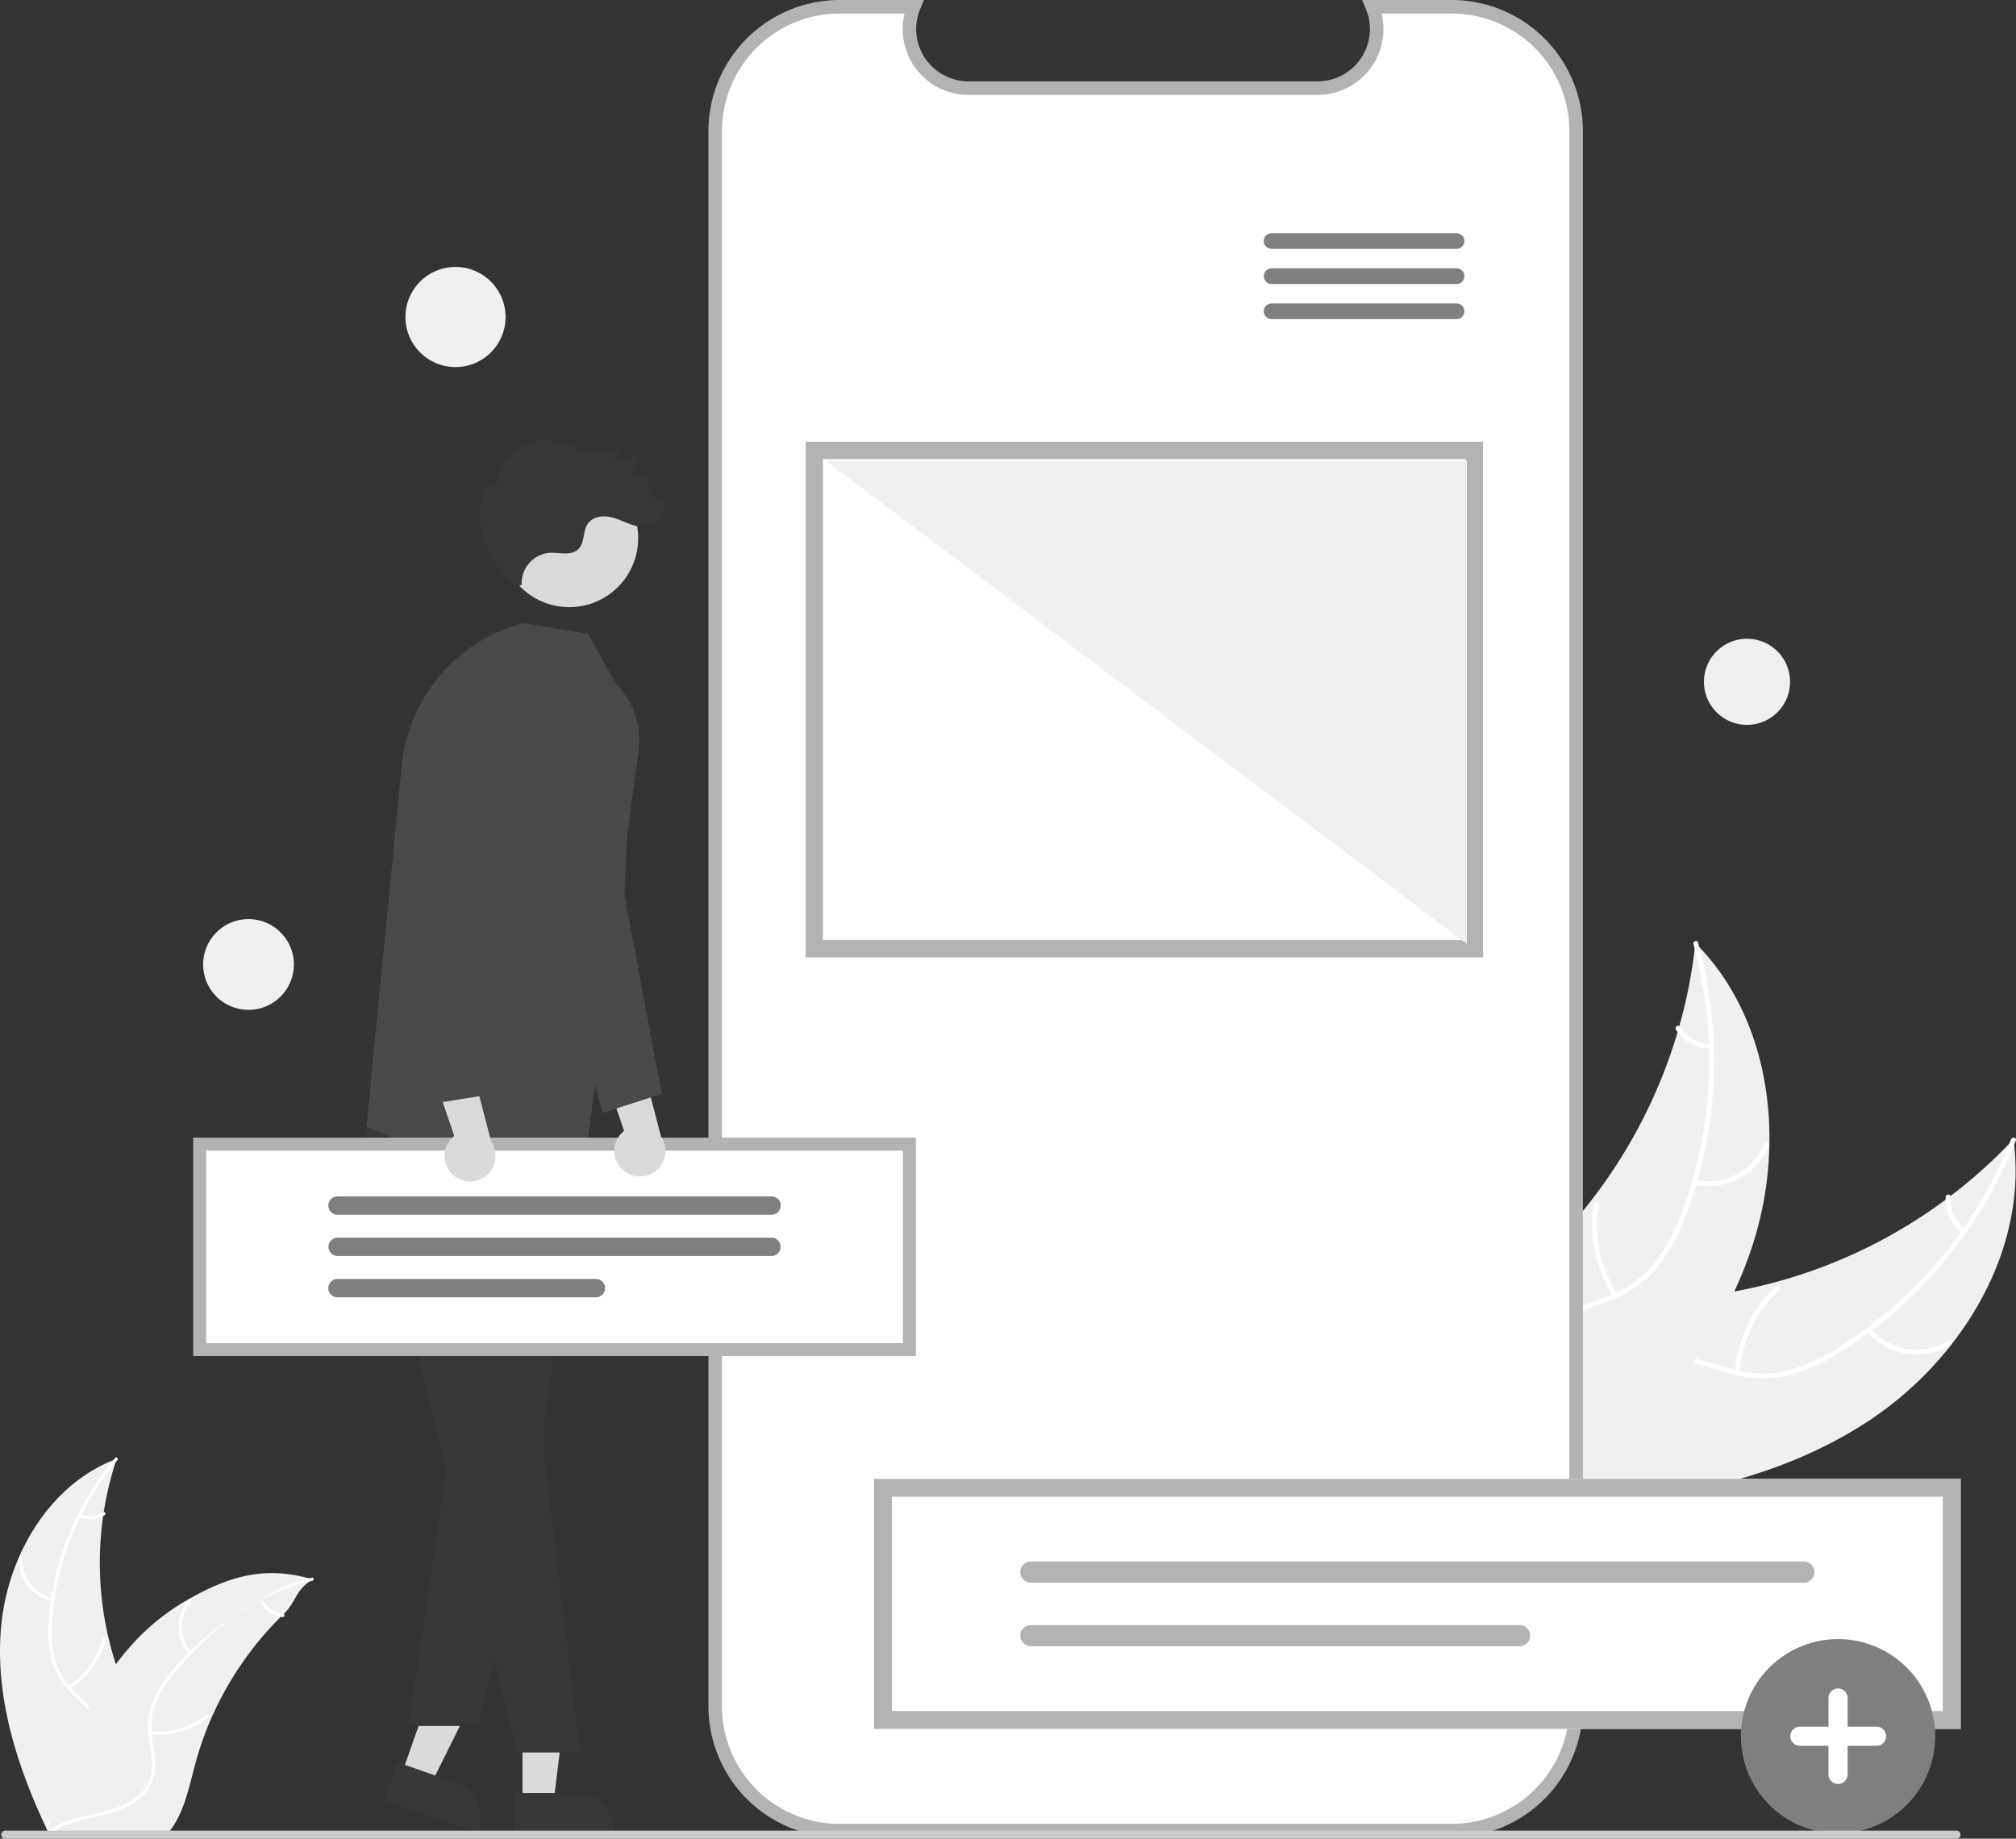<?xml version="1.0" encoding="UTF-8" standalone="no"?>
<svg
   data-name="Layer 1"
   width="596.377"
   height="544.041"
   viewBox="0 0 596.377 544.041"
   version="1.1"
   id="svg547"
   sodipodi:docname="design_objectives_bw.svg"
   inkscape:version="1.2.2 (b0a8486541, 2022-12-01)"
   xmlns:inkscape="http://www.inkscape.org/namespaces/inkscape"
   xmlns:sodipodi="http://sodipodi.sourceforge.net/DTD/sodipodi-0.dtd"
   xmlns="http://www.w3.org/2000/svg"
   xmlns:svg="http://www.w3.org/2000/svg">
  <rect x="0" y="0" width="596.377" height="544.041" fill="#333333" stroke="none"/>
  <defs
     id="defs551" />
  <sodipodi:namedview
     id="namedview549"
     pagecolor="#ffffff"
     bordercolor="#666666"
     borderopacity="1.0"
     inkscape:showpageshadow="2"
     inkscape:pageopacity="0.0"
     inkscape:pagecheckerboard="0"
     inkscape:deskcolor="#d1d1d1"
     showgrid="false"
     inkscape:zoom="1.4024092"
     inkscape:cx="150.09884"
     inkscape:cy="243.86606"
     inkscape:window-width="2560"
     inkscape:window-height="1370"
     inkscape:window-x="0"
     inkscape:window-y="30"
     inkscape:window-maximized="1"
     inkscape:current-layer="svg547" />
  <path
     d="M855.295,597.934c27.135-18.182,46.62-50.491,42.134-82.844a150.493,150.493,0,0,1-92.281,46.477c-13.612,1.538-28.912,1.832-38.468,11.648-5.946,6.108-8.392,14.955-8.414,23.479-.022,8.524,2.133,16.886,4.273,25.137l-.473,2.075C794.688,622.28,828.16,616.116,855.295,597.934Z"
     transform="translate(-301.812 -177.979)"
     fill="#f0f0f0"
     id="path435"
     style="fill:#f0f0f0" />
  <path
     d="M896.743,515.091a128.631,128.631,0,0,1-50.268,61.127,55.393,55.393,0,0,1-15.773,7.24,31.77,31.77,0,0,1-16.715-.428c-5.097-1.42-10.146-3.463-15.499-3.62a19.453,19.453,0,0,0-14.61,6.296c-4.751,4.912-7.453,11.239-9.881,17.517-2.696,6.971-5.385,14.255-10.99,19.464-.679.631.34,1.648,1.018,1.018,9.752-9.064,10.654-23.417,18.276-33.884,3.557-4.884,8.607-8.727,14.838-8.966,5.449-.209,10.657,1.893,15.806,3.376a33.901,33.901,0,0,0,16.328,1.027,51.209,51.209,0,0,0,15.994-6.607,124.795,124.795,0,0,0,29.769-25.201,130.912,130.912,0,0,0,23.1-37.994c.339-.86-1.056-1.219-1.393-.365Z"
     transform="translate(-301.812 -177.979)"
     fill="#fff"
     id="path437"
     style="fill:#ffffff" />
  <path
     d="M854.081,571.953a19.299,19.299,0,0,0,24.664,4.025c.792-.481.082-1.734-.711-1.252a17.87,17.87,0,0,1-22.935-3.791c-.597-.708-1.611.314-1.018,1.018Z"
     transform="translate(-301.812 -177.979)"
     fill="#fff"
     id="path439"
     style="fill:#ffffff" />
  <path
     d="M816.476,584.091A37.197,37.197,0,0,1,828.136,559.619c.677-.634-.342-1.651-1.018-1.018a38.69,38.69,0,0,0-12.081,25.49c-.064.926,1.376.921,1.44-0Z"
     transform="translate(-301.812 -177.979)"
     fill="#fff"
     id="path441"
     style="fill:#ffffff" />
  <path
     d="M883.027,541.616a10.924,10.924,0,0,1-4.188-9.482c.075-.925-1.365-.918-1.44 0a12.241,12.241,0,0,0,4.61,10.5.744.744,0,0,0,1.018-0.0.723.723,0,0,0-0-1.018Z"
     transform="translate(-301.812 -177.979)"
     fill="#fff"
     id="path443"
     style="fill:#ffffff" />
  <path
     d="M803.332,456.982c-.064.576-.127,1.152-.201,1.734a143.863,143.863,0,0,1-4.55,22.889c-.156.582-.322,1.169-.495,1.746a151.664,151.664,0,0,1-25.45,49.701A147.285,147.285,0,0,1,757.624,549.648c-7.483,7.103-16.161,14.208-20.726,23.106a25.266,25.266,0,0,0-1.285,2.851l23.958,47.56c.109.081.207.167.316.249l.87,1.943c.298-.246.602-.507.9-.753.173-.142.342-.294.515-.436.114-.098.228-.196.336-.278.038-.032.076-.065.103-.092.108-.082.2-.169.298-.246q2.553-2.184,5.084-4.411c.011-.005.011-.005.016-.022,12.827-11.346,24.82-23.863,34.532-37.802.292-.419.595-.844.876-1.285a140.542,140.542,0,0,0,11.422-19.889,124.247,124.247,0,0,0,4.73-11.648,103.319,103.319,0,0,0,5.665-31.804c.414-21.595-6.084-43.081-20.768-58.54C804.09,457.757,803.719,457.372,803.332,456.982Z"
     transform="translate(-301.812 -177.979)"
     fill="#f0f0f0"
     id="path445"
     style="fill:#f0f0f0" />
  <path
     d="M802.782,457.393a128.631,128.631,0,0,1-3.333,79.071A55.393,55.393,0,0,1,791.214,551.742a31.77,31.77,0,0,1-13.604,9.722c-4.925,1.935-10.186,3.343-14.555,6.441a19.453,19.453,0,0,0-7.875,13.823c-.836,6.783.815,13.461,2.657,19.936,2.045,7.189,4.283,14.624,2.944,22.158-.162.913,1.264,1.111,1.426.2,2.329-13.108-5.592-25.111-5.808-38.058-.101-6.041,1.618-12.15,6.449-16.093,4.225-3.448,9.649-4.905,14.652-6.821a33.901,33.901,0,0,0,13.656-9.011,51.21,51.21,0,0,0,8.792-14.905,124.795,124.795,0,0,0,8.596-38.045,130.912,130.912,0,0,0-4.431-44.244c-.247-.89-1.577-.337-1.332.547Z"
     transform="translate(-301.812 -177.979)"
     fill="#fff"
     id="path447"
     style="fill:#ffffff" />
  <path
     d="M802.954,528.479a19.299,19.299,0,0,0,22.116-11.636c.343-.861-.979-1.433-1.322-.572a17.87,17.87,0,0,1-20.594,10.782c-.903-.206-1.098,1.221-.2,1.426Z"
     transform="translate(-301.812 -177.979)"
     fill="#fff"
     id="path449"
     style="fill:#ffffff" />
  <path
     d="M780.237,560.812a37.197,37.197,0,0,1-5.425-26.56c.159-.913-1.267-1.112-1.426-.2a38.69,38.69,0,0,0,5.701,27.626c.507.778,1.653-.093,1.149-.867Z"
     transform="translate(-301.812 -177.979)"
     fill="#fff"
     id="path451"
     style="fill:#ffffff" />
  <path
     d="M807.801,486.83a10.924,10.924,0,0,1-9.053-5.049c-.496-.784-1.643.088-1.149.867a12.241,12.241,0,0,0,10.002,5.608.744.744,0,0,0,.813-.613.723.723,0,0,0-.613-.813Z"
     transform="translate(-301.812 -177.979)"
     fill="#fff"
     id="path453"
     style="fill:#ffffff" />
  <path
     d="M302.165,659.032c2.003-21.013,14.387-42.015,34.16-49.402A97.253,97.253,0,0,0,338.245,676.373c3.307,8.212,7.839,17.001,5.193,25.449-1.646,5.257-5.925,9.365-10.764,11.996-4.839,2.631-10.256,3.974-15.604,5.292l-1.034.906C306.938,700.969,300.162,680.045,302.165,659.032Z"
     transform="translate(-301.812 -177.979)"
     fill="#f0f0f0"
     id="path455"
     style="fill:#f0f0f0" />
  <path
     d="M336.534,610.02a83.125,83.125,0,0,0-19.314,47.356,35.797,35.797,0,0,0,.729,11.192,20.531,20.531,0,0,0,5.377,9.372c2.373,2.462,5.086,4.705,6.819,7.7a12.571,12.571,0,0,1,.908,10.241c-1.334,4.21-4.101,7.69-6.925,10.999-3.136,3.674-6.451,7.44-7.691,12.227-.15.58-1.041.313-.891-.266,2.158-8.328,10.041-13.25,13.651-20.799,1.685-3.523,2.318-7.574.54-11.191-1.555-3.162-4.35-5.478-6.774-7.95a21.908,21.908,0,0,1-5.599-8.968,33.093,33.093,0,0,1-1.156-11.123,80.646,80.646,0,0,1,5.184-24.667,84.599,84.599,0,0,1,14.506-24.804c.385-.457,1.018.226.635.68Z"
     transform="translate(-301.812 -177.979)"
     fill="#fff"
     id="path457"
     style="fill:#ffffff" />
  <path
     d="M317.309,651.742a12.471,12.471,0,0,1-9.864-12.787.466.466,0,0,1,.93.02,11.548,11.548,0,0,0,9.2,11.875c.586.122.317,1.012-.266.891Z"
     transform="translate(-301.812 -177.979)"
     fill="#fff"
     id="path459"
     style="fill:#ffffff" />
  <path
     d="M321.958,676.851A24.038,24.038,0,0,0,332.291,662.705c.152-.579,1.044-.313.891.266a25.003,25.003,0,0,1-10.782,14.699c-.507.321-.946-.5-.442-.819Z"
     transform="translate(-301.812 -177.979)"
     fill="#fff"
     id="path461"
     style="fill:#ffffff" />
  <path
     d="M325.666,625.966a7.059,7.059,0,0,0,6.677-.531c.503-.327.941.494.442.819a7.911,7.911,0,0,1-7.386.604.481.481,0,0,1-.313-.579.468.468,0,0,1,.579-.313Z"
     transform="translate(-301.812 -177.979)"
     fill="#fff"
     id="path463"
     style="fill:#ffffff" />
  <path
     d="M394.265,645.281c-.308.213-.616.426-.924.647-4.127,2.883-4.009,6.105-7.616,9.618-.283.267-.566.543-.841.817a98.01,98.01,0,0,0-20.441,29.736,95.178,95.178,0,0,0-4.824,13.633c-1.74,6.436-3.114,13.553-6.771,18.881a16.327,16.327,0,0,1-1.226,1.606l-34.4.987c-.079-.037-.159-.066-.238-.103l-1.372.102c.048-.245.103-.498.152-.743.027-.142.062-.285.09-.427.021-.095.042-.19.055-.277.007-.032.014-.063.021-.087.013-.087.035-.166.048-.245q.457-2.122.946-4.245c-0-.008-0-.008.007-.016a139.948,139.948,0,0,1,10.886-31.245c.149-.295.297-.598.461-.893a90.823,90.823,0,0,1,7.8-12.603,80.292,80.292,0,0,1,5.169-6.267,66.768,66.768,0,0,1,16.342-12.99c12.151-6.868,22.363-9.774,35.663-6.173C393.592,645.088,393.925,645.181,394.265,645.281Z"
     transform="translate(-301.812 -177.979)"
     fill="#f0f0f0"
     id="path465"
     style="fill:#f0f0f0" />
  <path
     d="M394.2,645.72c-16.854,3.848-28.588,13.105-39.933,26.183a35.797,35.797,0,0,0-6.157,9.375,20.531,20.531,0,0,0-1.349,10.721c.413,3.394,1.228,6.818.808,10.254a12.571,12.571,0,0,1-5.44,8.724c-3.6,2.559-7.904,3.671-12.151,4.613-4.716,1.046-9.63,2.057-13.502,5.132-.469.373-1.02-.377-.551-.749,6.737-5.351,15.995-4.534,23.423-8.388,3.466-1.798,6.411-4.652,7.169-8.61.663-3.461-.175-6.993-.623-10.426a21.908,21.908,0,0,1,.929-10.532,33.093,33.093,0,0,1,5.774-9.577,80.646,80.646,0,0,1,18.99-16.574c8.136-5.17,13.119-8.926,22.516-11.071.582-.133.676.793.098.925Z"
     transform="translate(-301.812 -177.979)"
     fill="#fff"
     id="path467"
     style="fill:#ffffff" />
  <path
     d="M357.731,667.457a12.471,12.471,0,0,1-.178-16.148c.384-.459,1.116.116.731.576a11.548,11.548,0,0,0,.196,15.021c.395.45-.357.999-.749.551Z"
     transform="translate(-301.812 -177.979)"
     fill="#fff"
     id="path469"
     style="fill:#ffffff" />
  <path
     d="M346.325,690.305a24.038,24.038,0,0,0,16.767-5.074c.47-.371,1.021.379.551.749a25.003,25.003,0,0,1-17.458,5.244c-.598-.049-.455-.969.14-.92Z"
     transform="translate(-301.812 -177.979)"
     fill="#fff"
     id="path471"
     style="fill:#ffffff" />
  <path
     d="M379.922,651.908a7.059,7.059,0,0,0,5.652,3.596c.598.042.454.961-.14.92a7.911,7.911,0,0,1-6.261-3.964.481.481,0,0,1,.099-.65.468.468,0,0,1,.65.099Z"
     transform="translate(-301.812 -177.979)"
     fill="#fff"
     id="path473"
     style="fill:#ffffff" />
  <path
     d="M731.291,179.979H707.76a17.472,17.472,0,0,1-16.177,24.071H588.311a17.472,17.472,0,0,1-16.177-24.071H550.157a36.776,36.776,0,0,0-36.776,36.776V682.857A36.776,36.776,0,0,0,550.157,719.633H731.291a36.776,36.776,0,0,0,36.776-36.776h0V216.755A36.776,36.776,0,0,0,731.291,179.979Z"
     transform="translate(-301.812 -177.979)"
     fill="#fff"
     id="path475"
     style="fill:#ffffff" />
  <path
     d="M731.291,721.633H550.157A38.82,38.82,0,0,1,511.381,682.857V216.755a38.82,38.82,0,0,1,38.776-38.776h24.954l-1.124,2.755a15.472,15.472,0,0,0,14.325,21.315H691.583a15.473,15.473,0,0,0,14.325-21.315l-1.124-2.755h26.506a38.82,38.82,0,0,1,38.776,38.776V682.857A38.82,38.82,0,0,1,731.291,721.633ZM550.157,181.979A34.816,34.816,0,0,0,515.381,216.755V682.857a34.815,34.815,0,0,0,34.776,34.776H731.291a34.815,34.815,0,0,0,34.776-34.775v-466.102a34.815,34.815,0,0,0-34.776-34.776H710.505a19.473,19.473,0,0,1-18.922,24.071H588.311a19.479,19.479,0,0,1-18.922-24.071Z"
     transform="translate(-301.812 -177.979)"
     fill="#e4e4e4"
     id="path477"
     style="fill:#b3b3b3" />
  <path
     d="M732.649,251.613H678.027a2.317,2.317,0,1,1,0-4.633h54.622a2.317,2.317,0,1,1,0,4.633Z"
     transform="translate(-301.812 -177.979)"
     fill="#ffa200"
     id="path479"
     style="fill:#7f7f7f" />
  <path
     d="M732.649,262.007H678.027a2.317,2.317,0,1,1,0-4.633h54.622a2.317,2.317,0,1,1,0,4.633Z"
     transform="translate(-301.812 -177.979)"
     fill="#ffa200"
     id="path481"
     style="fill:#7f7f7f" />
  <path
     d="M732.649,272.401H678.027a2.317,2.317,0,1,1,0-4.633h54.622a2.317,2.317,0,1,1,0,4.633Z"
     transform="translate(-301.812 -177.979)"
     fill="#ffa200"
     id="path483"
     style="fill:#7f7f7f" />
  <polygon
     points="154.571 533.534 163.723 533.533 168.077 498.232 154.57 498.232 154.571 533.534"
     fill="#ffb6b6"
     id="polygon485"
     style="fill:#dadada" />
  <path
     d="M454.048,708.525l18.024-.001h.001a11.487,11.487,0,0,1,11.486,11.486v.373l-29.51.001Z"
     transform="translate(-301.812 -177.979)"
     fill="#2f2e41"
     id="path487"
     style="fill:#373737" />
  <polygon
     points="118.788 525.015 127.421 528.053 143.248 496.2 130.506 491.716 118.788 525.015"
     fill="#ffb6b6"
     id="polygon489"
     style="fill:#dadada" />
  <path
     d="M419.39,699.401l17.002,5.983.001 0a11.487,11.487,0,0,1,7.021,14.648l-.124.352-27.837-9.796Z"
     transform="translate(-301.812 -177.979)"
     fill="#2f2e41"
     id="path491"
     style="fill:#373737" />
  <polygon
     points="113.349 328.346 107.808 334.381 130.205 427.612 153.216 518.531 171.613 518.531 161.032 431.768 161.032 342.537 113.349 328.346"
     fill="#2f2e41"
     id="polygon493"
     style="fill:#373737" />
  <polygon
     points="170.599 335.823 173.024 344.852 160.065 425.373 141.663 510.695 120.826 510.695 136.47 406.078 155.586 329.072 170.599 335.823"
     fill="#2f2e41"
     id="polygon495"
     style="fill:#373737" />
  <path
     d="M483.863,380.027l-8.1-14.541-19.215-3.145h0a48.549,48.549,0,0,0-35.907,42.218L410.223,511.263s53.308,24.535,64.612,10.722L490.555,400.868A23.944,23.944,0,0,0,483.863,380.027Z"
     transform="translate(-301.812 -177.979)"
     fill="#3f3d56"
     id="path497"
     style="fill:#494949" />
  <circle
     cx="168.397"
     cy="159.256"
     r="20.389"
     fill="#ffb6b6"
     id="circle499"
     style="fill:#dadada" />
  <path
     d="M496.994,326.121a5.047,5.047,0,0,1-2.988-2.298,4.885,4.885,0,0,1-.023-4.976,7.382,7.382,0,0,0-6.117-.311,6.966,6.966,0,0,0,2.356-5.885q-3.67,1.242-7.34,2.484a5.395,5.395,0,0,0,1.852-5.956c-2.008,2.861-6.167,3.245-9.557,2.392-3.39-.853-6.521-2.643-9.975-3.182a14.16,14.16,0,0,0-16.288,12.748,5.297,5.297,0,0,0-4.142,3.033,11.369,11.369,0,0,0-.976,5.23,28.008,28.008,0,0,0,11.226,22.026l1.127-.388a9.023,9.023,0,0,1,8.091-9.479c2.991-.188,6.522,1.01,8.656-1.093,1.953-1.924,1.254-5.369,2.848-7.599,1.386-1.94,4.144-2.393,6.482-1.928,2.339.465,4.467,1.649,6.738,2.375,2.271.726,4.932.93,6.884-.438A6.975,6.975,0,0,0,498.453,327.493a10.047,10.047,0,0,0-.011-1.255A5.416,5.416,0,0,1,496.994,326.121Z"
     transform="translate(-301.812 -177.979)"
     fill="#2f2e41"
     id="path501"
     style="fill:#373737" />
  <rect
     x="59.065"
     y="338.523"
     width="209.962"
     height="60.801"
     fill="#fff"
     id="rect503"
     style="fill:#ffffff" />
  <path
     d="M572.747,579.212H358.968V514.594H572.747Zm-209.962-3.817H568.93V518.412H362.785Z"
     transform="translate(-301.812 -177.979)"
     fill="#e4e4e4"
     id="path505"
     style="fill:#b3b3b3" />
  <path
     d="M530.053,537.41h-128.391a2.722,2.722,0,1,1,0-5.444h128.391a2.722,2.722,0,1,1,0,5.444Z"
     transform="translate(-301.812 -177.979)"
     fill="#ffa200"
     id="path507"
     style="fill:#7f7f7f" />
  <path
     d="M530.053,549.626h-128.391a2.723,2.723,0,0,1,0-5.445h128.391a2.723,2.723,0,0,1,0,5.445Z"
     transform="translate(-301.812 -177.979)"
     fill="#ffa200"
     id="path509"
     style="fill:#7f7f7f" />
  <path
     d="M478.084,561.84H401.662a2.722,2.722,0,1,1,0-5.444h76.422a2.722,2.722,0,1,1,0,5.444Z"
     transform="translate(-301.812 -177.979)"
     fill="#ffa200"
     id="path511"
     style="fill:#7f7f7f" />
  <path
     d="M486.028,524.1a7.507,7.507,0,0,1,.404-11.504l-8.594-25.255,13.414,3.497,6.104,23.446a7.548,7.548,0,0,1-11.329,9.816Z"
     transform="translate(-301.812 -177.979)"
     fill="#ffb6b6"
     id="path513"
     style="fill:#dadada" />
  <path
     d="M480.091,507.266l-13.907-51.413-1.218-62.637a11.837,11.837,0,0,1,8.265-11.571h0a11.911,11.911,0,0,1,15.541,11.881l-2.24,49.286,11.034,58.832Z"
     transform="translate(-301.812 -177.979)"
     fill="#3f3d56"
     id="path515"
     style="fill:#494949" />
  <path
     d="M435.789,525.593a7.507,7.507,0,0,1,.404-11.504l-8.594-25.255,13.414,3.497,6.104,23.446a7.548,7.548,0,0,1-11.329,9.816Z"
     transform="translate(-301.812 -177.979)"
     fill="#ffb6b6"
     id="path517"
     style="fill:#dadada" />
  <path
     d="M427.739,504.87l-5.949-52.863,8.315-62.162a11.91,11.91,0,1,1,23.483,3.92l-9.697,48.375,1.974,59.826Z"
     transform="translate(-301.812 -177.979)"
     fill="#3f3d56"
     id="path519"
     style="fill:#494949" />
  <path
     d="M881.806,689.524H560.387V615.553H881.806Z"
     transform="translate(-301.812 -177.979)"
     fill="#fff"
     id="path521"
     style="fill:#ffffff" />
  <path
     d="M606.775,640.011a3.132,3.132,0,0,0,0,6.264H835.431a3.132,3.132,0,0,0,0-6.264Z"
     transform="translate(-301.812 -177.979)"
     fill="#e6e6e6"
     id="path523"
     style="fill:#b3b3b3" />
  <path
     d="M606.775,658.802a3.132,3.132,0,0,0-.013,6.264H751.32a3.132,3.132,0,1,0,0-6.264Z"
     transform="translate(-301.812 -177.979)"
     fill="#e6e6e6"
     id="path525"
     style="fill:#b3b3b3" />
  <path
     d="M881.806,689.524H560.387V615.553H881.806Zm-316.136-5.284h310.852V620.837H565.67Z"
     transform="translate(-301.812 -177.979)"
     fill="#e5e5e5"
     id="path527"
     style="fill:#b3b3b3" />
  <path
     d="M375.326,476.778a13.421,13.421,0,1,1,13.421-13.421A13.421,13.421,0,0,1,375.326,476.778Z"
     transform="translate(-301.812 -177.979)"
     fill="#f0f0f0"
     id="path529"
     style="fill:#f0f0f0" />
  <path
     d="M436.559,286.591a14.812,14.812,0,1,1,14.812-14.812A14.812,14.812,0,0,1,436.559,286.591Z"
     transform="translate(-301.812 -177.979)"
     fill="#f0f0f0"
     id="path531"
     style="fill:#f0f0f0" />
  <path
     d="M818.616,392.457A12.739,12.739,0,1,1,831.355,379.718,12.739,12.739,0,0,1,818.616,392.457Z"
     transform="translate(-301.812 -177.979)"
     fill="#f0f0f0"
     id="path533"
     style="fill:#f0f0f0" />
  <rect
     x="240.899"
     y="133.277"
     width="195.255"
     height="147.446"
     fill="#fff"
     id="rect535"
     style="fill:#ffffff" />
  <path
     d="M740.523,461.259H540.154V308.7H740.523Zm-195.255-5.114H735.409v-142.332H545.268Z"
     transform="translate(-301.812 -177.979)"
     fill="#e4e4e4"
     id="path537"
     style="fill:#b3b3b3" />
  <polygon
     points="433.936 136.289 244.223 136.289 433.936 279.289 433.936 136.289"
     fill="#f0f0f0"
     id="polygon539"
     style="fill:#f0f0f0" />
  <path
     d="M845.551,720.439a28.735,28.735,0,1,1,28.735-28.735A28.735,28.735,0,0,1,845.551,720.439Z"
     transform="translate(-301.812 -177.979)"
     fill="#ffa200"
     id="path541"
     style="fill:#7f7f7f" />
  <path
     d="M856.889,688.869h-8.504v-8.504a2.835,2.835,0,0,0-5.669,0v8.504H834.212a2.835,2.835,0,0,0,0,5.669H842.716v8.504a2.835,2.835,0,0,0,5.669,0v-8.504h8.504a2.835,2.835,0,1,0,0-5.669Z"
     transform="translate(-301.812 -177.979)"
     fill="#fff"
     id="path543"
     style="fill:#ffffff" />
  <path
     d="M880.615,722.021H303.321a1.191,1.191,0,0,1,0-2.381H880.615a1.191,1.191,0,0,1,0,2.381Z"
     transform="translate(-301.812 -177.979)"
     fill="#cacaca"
     id="path545"
     style="fill:#cacaca" />
</svg>
